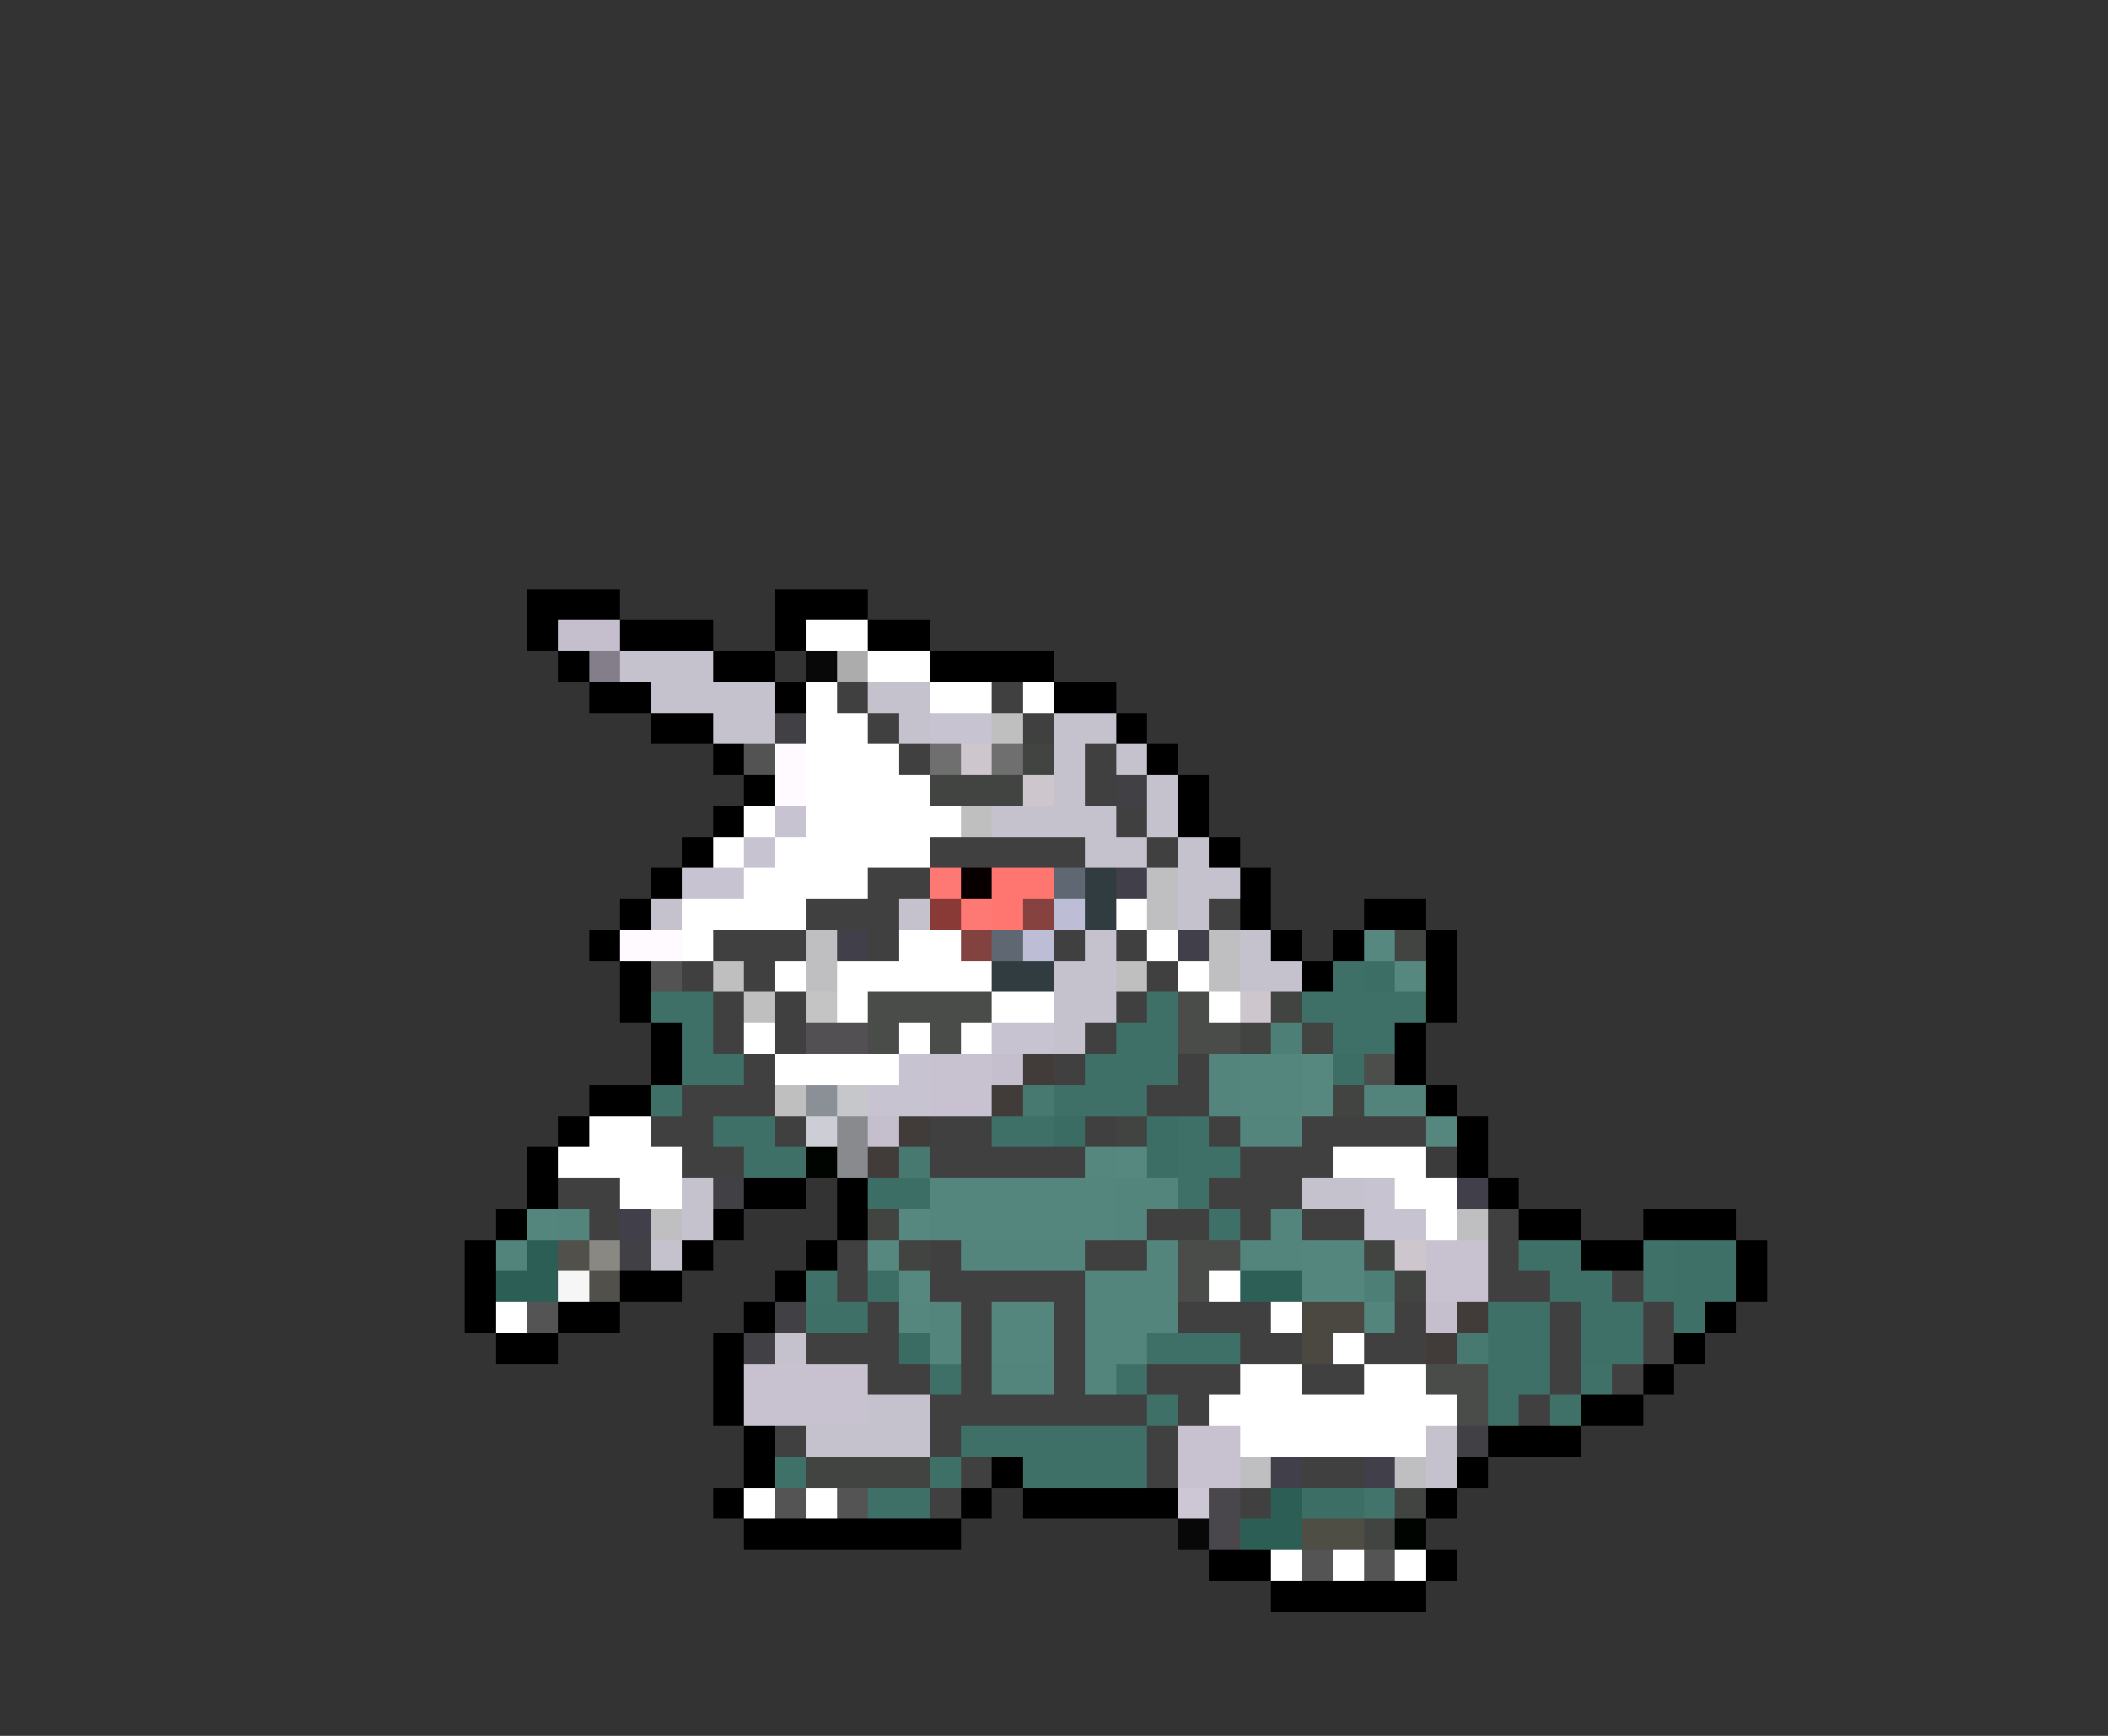 <svg xmlns="http://www.w3.org/2000/svg" viewBox="0 -0.5 68 56" shape-rendering="crispEdges">
<rect x="0" y="-0.5" width="68" height="56" fill="#333333" stroke="none"/>
<path stroke="#000000" d="M17 19h3M25 19h3M17 20h1M20 20h3M25 20h1M28 20h2M18 21h1M23 21h2M30 21h4M19 22h2M25 22h1M34 22h2M21 23h2M36 23h1M23 24h1M37 24h1M24 25h1M38 25h1M23 26h1M38 26h1M22 27h1M39 27h1M21 28h1M40 28h1M20 29h1M40 29h1M44 29h2M19 30h1M41 30h1M43 30h1M46 30h1M20 31h1M42 31h1M46 31h1M20 32h1M46 32h1M21 33h1M45 33h1M21 34h1M45 34h1M19 35h2M46 35h1M18 36h1M47 36h1M17 37h1M47 37h1M17 38h1M24 38h2M27 38h1M48 38h1M16 39h1M23 39h1M27 39h1M49 39h2M53 39h3M15 40h1M22 40h1M26 40h1M51 40h2M56 40h1M15 41h1M20 41h2M25 41h1M56 41h1M15 42h1M18 42h2M24 42h1M55 42h1M16 43h2M23 43h1M54 43h1M23 44h1M53 44h1M23 45h1M51 45h2M24 46h1M48 46h3M24 47h1M32 47h1M47 47h1M23 48h1M31 48h1M33 48h5M46 48h1M24 49h7M39 50h2M46 50h1M41 51h5" />
<path stroke="#c5becd" d="M18 20h2M32 34h1M28 36h1M46 42h1" />
<path stroke="#ffffff" d="M26 20h2M28 21h2M26 22h1M30 22h2M33 22h1M26 23h2M26 24h3M26 25h4M24 26h1M26 26h5M23 27h1M25 27h5M24 28h4M22 29h4M36 29h1M22 30h1M29 30h2M37 30h1M25 31h1M27 31h5M38 31h1M27 32h1M32 32h2M39 32h1M24 33h1M29 33h1M31 33h1M25 34h4M19 36h2M18 37h4M43 37h3M20 38h2M45 38h2M46 39h1M39 41h1M16 42h1M41 42h1M43 43h1M40 44h2M44 44h2M39 45h8M40 46h6M24 48h1M26 48h1M41 50h1M43 50h1M45 50h1" />
<path stroke="#837e89" d="M19 21h1" />
<path stroke="#c5c2cd" d="M20 21h3M21 22h4M28 22h2M23 23h2M29 23h1M34 23h2M34 24h1M36 24h1M34 25h1M37 25h1M32 26h4M37 26h1M35 27h2M38 27h1M38 28h2M21 29h1M29 29h1M38 29h1M35 30h1M40 30h1M34 31h2M40 31h2M34 32h2M34 33h1M22 38h1M42 38h2M22 39h1M21 40h1M25 43h1M28 45h2M26 46h4M46 46h1M46 47h1" />
<path stroke="#080808" d="M26 21h1M38 49h1" />
<path stroke="#acacac" d="M27 21h1" />
<path stroke="#414041" d="M27 22h1M32 22h1M28 23h1M33 23h1M29 24h1M35 24h1M35 25h1M36 26h1M30 27h5M37 27h1M28 28h2M26 29h3M39 29h1M23 30h3M28 30h1M34 30h1M36 30h1M22 31h1M24 31h1M37 31h1M23 32h1M25 32h1M36 32h1M23 33h1M25 33h1M35 33h1M24 34h1M34 34h1M38 34h1M22 35h3M37 35h2M21 36h2M25 36h1M30 36h2M35 36h1M39 36h1M42 36h4M22 37h2M30 37h5M40 37h3M18 38h2M39 38h3M19 39h1M37 39h2M40 39h1M42 39h2M48 39h1M27 40h1M30 40h1M35 40h2M48 40h1M27 41h1M30 41h5M48 41h2M52 41h1M28 42h1M31 42h1M34 42h1M38 42h3M45 42h1M50 42h1M53 42h1M26 43h3M31 43h1M34 43h1M40 43h2M44 43h2M50 43h1M53 43h1M28 44h2M31 44h1M34 44h1M37 44h3M42 44h2M50 44h1M52 44h1M30 45h7M38 45h1M49 45h1M25 46h1M30 46h1M37 46h1M31 47h1M37 47h1M42 47h2M30 48h1M40 48h1" />
<path stroke="#414044" d="M25 23h1M36 25h1M23 38h1M20 40h1M25 42h1M24 43h1M47 46h1" />
<path stroke="#c8c3d0" d="M30 23h2M25 26h1M24 27h1M22 28h2M32 33h2M29 34h1M28 35h2M44 38h1M44 39h2" />
<path stroke="#bfbfbf" d="M32 23h1M31 26h1M23 31h1M36 31h1M24 32h1M25 35h1" />
<path stroke="#545354" d="M24 24h1M21 31h1" />
<path stroke="#fffaff" d="M25 24h1M25 25h1M20 30h2" />
<path stroke="#706f70" d="M30 24h1M32 24h1" />
<path stroke="#cdc6cd" d="M31 24h1M33 25h1M40 32h1M45 40h1" />
<path stroke="#414441" d="M33 24h1M30 25h3M45 30h1M41 32h1M40 33h1M42 33h1M43 35h1M36 36h1M28 39h1M29 40h1M44 40h1M45 41h1M26 47h4M45 48h1M44 49h1" />
<path stroke="#ff7974" d="M30 28h1M31 29h1" />
<path stroke="#080000" d="M31 28h1" />
<path stroke="#ff7671" d="M32 28h2M32 29h1" />
<path stroke="#5f6773" d="M34 28h1M32 30h1" />
<path stroke="#313c41" d="M35 28h1M35 29h1M32 31h2" />
<path stroke="#41404a" d="M36 28h1M27 30h1M38 30h1M47 38h1M20 39h1M41 47h1M44 47h1" />
<path stroke="#bfbfc2" d="M37 28h1M37 29h1M26 30h1M39 30h1M26 31h1M39 31h1M21 39h1M47 39h1M40 47h1M45 47h1" />
<path stroke="#893a37" d="M30 29h1" />
<path stroke="#85423f" d="M33 29h1" />
<path stroke="#bdbed5" d="M34 29h1M33 30h1" />
<path stroke="#824340" d="M31 30h1" />
<path stroke="#56887f" d="M44 30h1M45 31h1M42 34h1M42 35h1M36 37h1M29 39h1M28 40h1M29 41h1" />
<path stroke="#3e7067" d="M43 31h1M21 32h2M37 32h1M42 32h4M22 33h1M36 33h2M43 33h2M22 34h2M35 34h3M21 35h1M34 35h3M23 36h2M32 36h2M38 36h1M24 37h2M38 37h2M38 38h1M39 39h1M49 40h2M54 40h2M50 41h2M54 41h2M26 42h2M48 42h2M51 42h2M54 42h1M37 43h3M48 43h2M51 43h2M30 44h1M36 44h1M48 44h2M37 45h1M48 45h1M31 46h6M30 47h1M33 47h4M28 48h2" />
<path stroke="#3c6e65" d="M44 31h1M43 34h1M37 36h1M37 37h1M28 38h2M28 41h1M42 48h2" />
<path stroke="#c5c4c5" d="M26 32h1" />
<path stroke="#4a4c4a" d="M28 32h4M38 32h1M28 33h1M30 33h1M38 33h2M38 40h2M38 41h1M46 44h2M47 45h1" />
<path stroke="#525052" d="M26 33h2" />
<path stroke="#4d7f76" d="M41 33h1M44 41h1" />
<path stroke="#c8c2d0" d="M30 34h2M30 35h2M46 40h2M46 41h2M24 44h4M24 45h4M38 46h2M38 47h2" />
<path stroke="#413c39" d="M33 34h1M32 35h1M29 36h1M28 37h1M47 42h1M46 43h1" />
<path stroke="#53857c" d="M39 34h1M39 35h1M40 36h2M36 38h2M18 39h1M36 39h1M41 39h1M31 40h4M37 40h1M40 40h2M35 41h3M30 42h1M35 42h3M44 42h1M30 43h1M35 43h2M32 44h2M35 44h1" />
<path stroke="#54867d" d="M40 34h2M40 35h2M30 38h6M17 39h1M30 39h6M42 40h2M42 41h2M32 42h2M32 43h2" />
<path stroke="#4c4e4c" d="M44 34h1" />
<path stroke="#8b9096" d="M26 35h1" />
<path stroke="#c5c7ca" d="M27 35h1" />
<path stroke="#477970" d="M33 35h1M29 37h1M47 43h1" />
<path stroke="#52847b" d="M44 35h2M16 40h1" />
<path stroke="#cdced5" d="M26 36h1" />
<path stroke="#898a8e" d="M27 36h1M27 37h1" />
<path stroke="#3a6c63" d="M34 36h1M29 43h1" />
<path stroke="#55877e" d="M46 36h1M35 37h1M29 42h1" />
<path stroke="#000400" d="M26 37h1M45 49h1" />
<path stroke="#3c3b3c" d="M46 37h1" />
<path stroke="#2c5e55" d="M17 40h1M16 41h2M41 48h1M40 49h2" />
<path stroke="#52504a" d="M18 40h1M19 41h1" />
<path stroke="#898883" d="M19 40h1" />
<path stroke="#3f7168" d="M53 40h1M26 41h1M53 41h1M51 44h1M50 45h1M25 47h1" />
<path stroke="#f6f6f6" d="M18 41h1" />
<path stroke="#2d5f56" d="M40 41h2" />
<path stroke="#545454" d="M17 42h1M25 48h1M27 48h1M42 50h1M44 50h1" />
<path stroke="#4a4841" d="M42 42h2M42 43h1" />
<path stroke="#cdc6d5" d="M38 48h1" />
<path stroke="#4a474c" d="M39 48h1M39 49h1" />
<path stroke="#42746b" d="M44 48h1" />
<path stroke="#4f4e44" d="M42 49h2" />
</svg>
